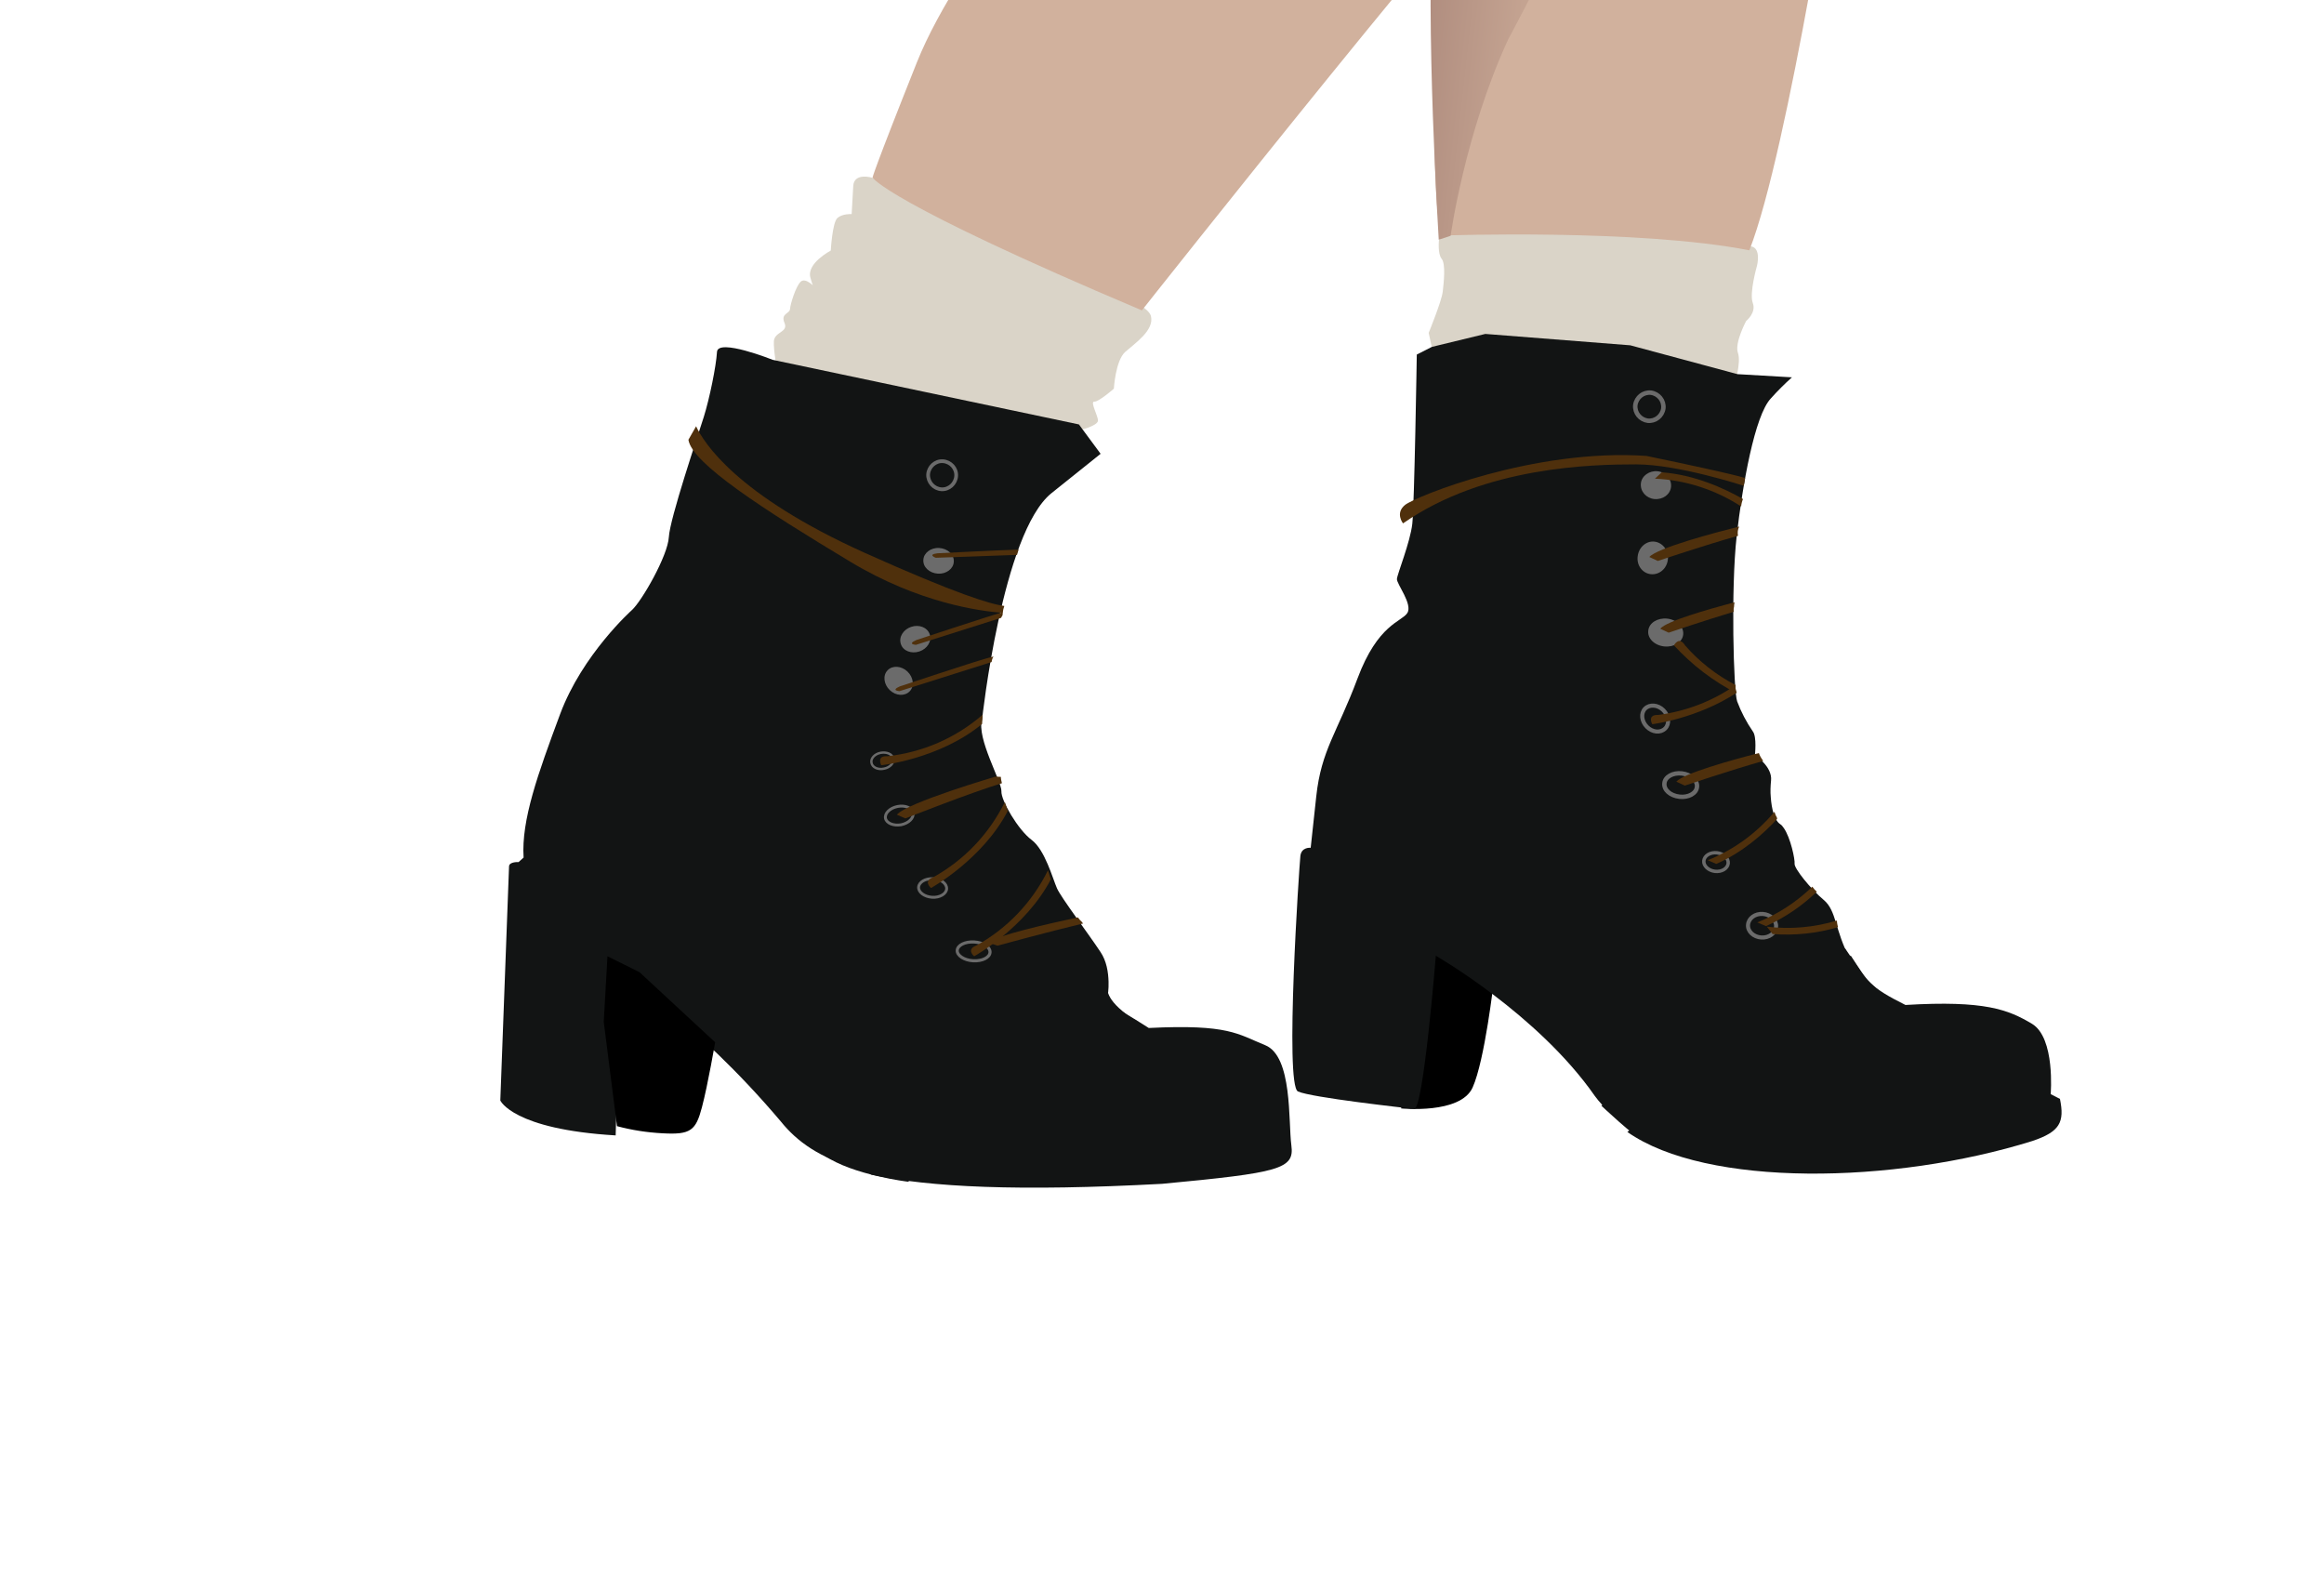 <?xml version="1.0" encoding="utf-8"?>
<!-- Generator: Adobe Illustrator 24.0.1, SVG Export Plug-In . SVG Version: 6.00 Build 0)  -->
<svg version="1.1" id="Layer_1" xmlns="http://www.w3.org/2000/svg" xmlns:xlink="http://www.w3.org/1999/xlink" x="0px" y="0px"
	 viewBox="0 0 878.4 594.9" style="enable-background:new 0 0 878.4 594.9;" xml:space="preserve">
<style type="text/css">
	.st0-deb{fill:#121414;}
	.st1{fill:#DAD4C8;}
	.st2{fill:#D1B19D;}
	.st3{fill:#6B6B6B;}
	.st4{fill:#121414;stroke:#6B6B6B;stroke-width:1.09;stroke-miterlimit:10;}
	.st5{fill:#121414;stroke:#6B6B6B;stroke-width:0.9;stroke-miterlimit:10;}
	.st6{fill:#121414;stroke:#6B6B6B;stroke-width:1.17;stroke-miterlimit:10;}
	.st7{fill:#4F300C;}
	.st8{fill:#121414;stroke:#6B6B6B;stroke-width:1.41;stroke-miterlimit:10;}
	.st9{fill:url(#SVGID_1_);}
	.st10{fill:#121414;stroke:#6B6B6B;stroke-width:1.69;stroke-miterlimit:10;}
	.st11{fill:#121414;stroke:#6B6B6B;stroke-width:1.54;stroke-miterlimit:10;}
	.st12{fill:#121414;stroke:#6B6B6B;stroke-width:1.66;stroke-miterlimit:10;}
	.st13{fill:#121414;stroke:#6B6B6B;stroke-width:1.29;stroke-miterlimit:10;}
</style>
<path id="toe" class="st0-deb" d="M488.1,432.9c-1.2-9,0.5-33.7-9.9-37.9c-10.4-4.2-13.7-8-44-6.5c-15.3-9.9-18.9-10.1-18.9-10.1
	s0-0.1,0.1-0.4c-33.4,12.4-59.4,39.9-86.1,65.8l-0.1,0.1c22.1,4.8,56,6.4,110,3.5C483.8,443.2,489.3,441.8,488.1,432.9z"/>
<g id="mainfoot">
	<path class="st1" d="M329.8,67.2c0,0-7-2.2-7.3,3.1l-0.6,10.6c0,0-3.5-0.2-5.4,1.5S314,94.7,314,94.7s-9.2,4.8-7.7,10.2
		c1.5,5.4,1.6,3.6,1.6,3.6s-3.3-3.7-5.2-2.1c-1.9,1.7-4,8.6-4.1,10.4s-3.6,1.6-2.1,5.2c1.6,3.6-3.7,3.3-4,6.9
		c-0.2,3.5,1.2,10.7,1.2,10.7s10.3,5.9,56.1,12.1l17.4,6.3l42.3,4.2c0,0,5.4-1.5,5.5-3.2s-3.1-7.3-1.4-7.2s7.4-4.9,7.4-4.9
		s0.6-10.6,4.3-13.9c3.7-3.3,11.1-8.2,9.7-13.6s-25.8-13.9-25.8-13.9L329.8,67.2z"/>
	<path class="st0-deb" d="M418.5,377.2c0.2-0.9,0.6-3.3,0.5-6.2c-0.1-3.5-0.7-7.8-3.1-11.3c-4.9-7.4-14.8-20.4-16.4-24
		s-4.5-14.5-9.6-18.3s-11.6-14.9-11.4-18.4s-9.5-20.1-7.3-27.1l0,0c0,0,7.6-70.5,26.2-85.5l18.6-14.9l-8.2-11.1L292.1,136
		c0,0-20.8-8.3-21.1-3c-0.3,5.3-2.8,17.6-5,24.6s-12.8,38.3-13.2,45.4c-0.4,7.1-10.3,24.3-14,27.6c0,0-18.7,16.7-27.1,39.3
		c-8.4,22.6-14.7,40-13.8,54.2l-1.9,1.7c0,0-3.5-0.2-3.6,1.6c-0.1,1.8-3.3,88.5-3.3,88.5s4.7,10.9,43.6,13.2l1.7-60.3
		c0,0,27.5,15.8,60.7,55c6.1,7.6,14.6,13.8,29.6,18.1c2.5,0.7,5.2,1.4,8.1,2l0.1-0.1C359.4,417.5,385.2,389.8,418.5,377.2z"/>
	<path d="M233.2,425.6c5.6,1.5,11.4,2.4,17.3,2.7c10.6,0.6,12.5-1.1,14.8-9.8c2.3-8.7,5-24.6,5-24.6l-28.6-26.5l-12.1-6l-1.4,24.8
		L233.2,425.6z"/>
	<path class="st2" d="M412.3-71.9c0,0-49.2,54-65.8,95.6s-16.7,43.4-16.7,43.4s4.8,9.2,101.8,50.2c0,0,139.7-176.6,150.6-181.2
		S412.3-71.9,412.3-71.9z"/>
	<path class="st3" d="M354.5,216.8c3.2,0.2,5.9-1.9,6-4.5c0.2-2.7-2.3-5-5.5-5.2s-5.9,1.9-6,4.5
		C348.8,214.3,351.3,216.6,354.5,216.8z"/>
	<path class="st3" d="M347.5,246.2c3-1,4.8-3.9,3.9-6.5s-4-3.8-7-2.8s-4.8,3.9-3.9,6.5C341.3,246,344.5,247.2,347.5,246.2z"/>
	<path class="st3" d="M343.8,261.3c1.9-1.9,1.5-5.3-0.8-7.5s-5.7-2.4-7.5-0.5c-1.9,1.9-1.5,5.3,0.8,7.5
		C338.6,263,341.9,263.2,343.8,261.3z"/>
	<path class="st4" d="M352.3,339.1c2.9,0.2,5.4-1.3,5.5-3.2c0.1-2-2.2-3.7-5.1-3.8c-2.9-0.2-5.4,1.3-5.5,3.2
		C347.1,337.2,349.4,338.9,352.3,339.1z"/>
	<path class="st4" d="M340.6,311.7c2.9-0.6,4.9-2.6,4.5-4.5s-3-3-5.9-2.4s-4.9,2.6-4.5,4.5C335.1,311.1,337.7,312.2,340.6,311.7z"/>
	<path class="st5" d="M334.1,290.5c2.3-0.4,3.9-2.2,3.5-3.8c-0.3-1.7-2.4-2.6-4.7-2.2s-3.9,2.2-3.5,3.8
		C329.7,290,331.8,291,334.1,290.5z"/>
	<path class="st6" d="M367.8,363.1c3.4,0.2,6.3-1.2,6.4-3.2s-2.6-3.7-6-3.9c-3.4-0.2-6.3,1.2-6.4,3.2
		C361.7,361.1,364.4,362.9,367.8,363.1z"/>
	<path class="st7" d="M379.6,229c-5.1-0.6-18.3-4.6-52.6-20c-48.9-22-61.1-41.9-63.9-47.9l-2.9,5.1c1.3,8.9,28.6,26.5,61.2,46.1
		c25.9,15.6,49.1,18.7,57.6,19.3C379.1,230.7,379.3,229.8,379.6,229z"/>
	<path class="st7" d="M375.5,248.1l-2.9,0.8c-5.4,1.5-32.5,10.5-32.5,10.5c-3.6,1.6-0.1,1.8-0.1,1.8l34.8-11
		C374.9,249.4,375.1,248.8,375.5,248.1z"/>
	<path class="st7" d="M379,231.4h-0.1c-5.4,1.5-32.6,10.5-32.6,10.5c-3.6,1.6-0.1,1.8-0.1,1.8l32.2-10.2c0.1-0.3,0.3-0.6,0.5-0.9
		C379,232.3,379,231.9,379,231.4z"/>
	<path class="st7" d="M385,207.7c-9.5,0.3-30.7,1.4-30.7,1.4c-3.9,0.5-0.6,1.7-0.6,1.7l30.7-1.1C384.6,209,384.8,208.3,385,207.7z"
		/>
	<path class="st7" d="M371.4,270.1c-10.1,8.8-22.6,14.2-35.9,15.7c-4.4-0.3-2.4,3.4-2.4,3.4s22-2.3,38.1-15.6"/>
	<path class="st7" d="M379.8,303.1c-5.9,12-15.3,21.9-27,28.4c-4.1,1.5-0.9,4.1-0.9,4.1s19.4-10.7,29-29.1"/>
	<path class="st7" d="M396.1,328.9c-5.9,12-15.3,21.9-27,28.4c-4.1,1.5-0.9,4.1-0.9,4.1s19.4-10.7,29-29.1"/>
	<path class="st7" d="M378.3,293.6l-2-0.1c0,0-33.7,9.9-37.3,14.4l3.2,1.4c0,0,25.3-10,36.5-13.3
		C378.5,295.2,378.3,294.4,378.3,293.6z"/>
	<path class="st7" d="M407.4,346.7c-10.7,2.3-31.1,6.9-33.9,9.5l3.5,1.2c0,0,19-5.2,32.4-8.4c-0.2-0.1-0.3-0.3-0.4-0.5
		C408.4,348,407.9,347.4,407.4,346.7z"/>
	<path class="st8" d="M355.8,184.9c2.9,0.2,5.4-2.1,5.6-5s-2.1-5.4-5-5.6c-2.9-0.2-5.4,2.1-5.6,5
		C350.7,182.2,352.9,184.7,355.8,184.9z"/>
	<path class="st0-deb" d="M418.6,373.1c0,0-1.4,4.5,9,11.5s10.3,7,10.3,7l-52.4,23.6l-42.3,31.4c0,0-20.9-2.5-31.6-9.9
		s22.2-22.4,22.2-22.4L418.6,373.1z"/>
</g>
<g id="mainfoot2">
	<path class="st1" d="M543.9,90.6c0,0-0.6,5.3,1,7.2c1.6,2,0.8,9,0.4,12.5c-0.4,3.5-5.3,15.5-5.3,15.5l1.2,5.5c0,0,31.3-9,90.4,4.6
		l23.9,9.8c0,0,2.7-8.6,1.4-12.3c-1.4-3.7,3.1-12.1,3.1-12.1s3.9-3.1,2.5-6.8c-1.4-3.7,1.6-14.1,1.6-14.1s1.7-6.7-2.3-7.3
		s-99.3-9.3-104.7-8.1C551.5,86,543.9,90.5,543.9,90.6"/>
	<path d="M529.6,418.9c0,0,22.4,2.3,27-7.9c4.6-10.2,8-40.1,8-40.1l-26-22.5L529.6,418.9"/>
	<path class="st0-deb" d="M699.7,363.4c-0.1-0.3-0.3-0.6-0.4-0.8c-5.9-11.3-5.1-18.4-10-22.5s-11.2-11.9-11-13.7
		c0.2-1.5-1.5-9.8-4.1-13.5c-0.2-0.2-0.4-0.5-0.6-0.8c-0.2-0.2-0.5-0.5-0.7-0.6c-2.2-1.4-3.3-5.8-3.6-10.2c-0.2-2.1-0.1-4.2,0.1-6.3
		c0.6-5.3-6.1-9.6-6.1-9.6s0.8-7-0.8-9c-2.4-3.5-4.4-7.3-5.9-11.3c-1.4-3.7-2.4-43-0.2-62.4s6.8-45.6,12.9-52.1c2.5-2.8,5.2-5.5,8-8
		l-20.6-1.2l-40.5-10.9l-54.8-4.3l-20.2,4.9l-5.7,2.9c0,0-0.9,56.9-1.7,64c-0.8,7-5.7,19-5.8,20.8c-0.2,1.8,6.1,9.6,3.9,12.9
		c-2.1,3.3-11.1,4.1-18.8,24.7s-13.7,27-15.6,44.6l-2.1,19.4c0,0-3.5-0.4-3.9,3.1s-6,86.7-0.9,89s40.4,6.2,43.9,6.6
		s8.2-57.9,8.2-57.9s38.6,22.1,60.1,53c1.6,2.2,3.5,4.2,5.7,6.2c23.5-15.2,47-28.9,72.3-43.2C688.1,373.7,694.1,368.7,699.7,363.4z"
		/>
	<path class="st2" d="M543.9-25.2c0,0-4.9,111.6,2,114.2c0,0,73.4-2.6,115.3,5.6C676,57,695.4-71,695.4-71L556.2-86.4L543.9-25.2z"
		/>
	
		<linearGradient id="SVGID_1_" gradientUnits="userSpaceOnUse" x1="519.337" y1="169.947" x2="588.507" y2="169.947" gradientTransform="matrix(0.994 0.11 -0.11 0.994 40.123 -225.927)">
		<stop  offset="0" style="stop-color:#AF8C7E"/>
		<stop  offset="0.55" style="stop-color:#C4A391"/>
		<stop  offset="1" style="stop-color:#D1B19D"/>
	</linearGradient>
	<path class="st9" d="M574-86.2l42.3,4.7c0,0-19.3,46-46.3,96.5c-16.4,35.6-21.7,74.1-21.7,74.1l-4.5,1.5c0,0-5.2-82.5-2.1-126.8
		C544.9-80.5,574-86.2,574-86.2z"/>
	<path class="st3" d="M625.3,188.6c3.2,0.3,6-1.7,6.3-4.6c0.3-2.9-2-5.6-5.1-5.9s-6,1.7-6.3,4.6
		C619.9,185.7,622.2,188.3,625.3,188.6z"/>
	<path class="st3" d="M624,217c3.2,0.3,6-2.1,6.4-5.5s-1.9-6.4-5-6.8s-6,2.1-6.4,5.5C618.5,213.6,620.8,216.7,624,217z"/>
	<path class="st3" d="M629,244.3c3.7,0.4,6.9-1.6,7.2-4.5s-2.4-5.6-6-6c-3.7-0.4-6.9,1.6-7.2,4.5C622.6,241.2,625.3,243.9,629,244.3
		z"/>
	<path class="st10" d="M622.8,159c2.9,0.3,5.5-1.8,5.9-4.7c0.3-2.9-1.8-5.5-4.7-5.9c-2.9-0.3-5.5,1.8-5.9,4.7
		C617.8,156,619.9,158.6,622.8,159z"/>
	<path class="st11" d="M629.4,275.3c1.7-1.7,1.4-4.8-0.7-6.9c-2.1-2.1-5.2-2.3-6.9-0.6c-1.7,1.7-1.4,4.8,0.7,6.9
		S627.6,277.1,629.4,275.3z"/>
	<path class="st12" d="M634.8,301.1c3.4,0.4,6.4-1.3,6.6-3.7c0.3-2.4-2.3-4.7-5.7-5.1s-6.4,1.3-6.6,3.7
		C628.8,298.5,631.3,300.7,634.8,301.1z"/>
	<path class="st13" d="M648.2,329.3c2.6,0.3,4.8-1.1,5-3s-1.7-3.7-4.2-4c-2.6-0.3-4.8,1.1-5,3C643.8,327.2,645.7,329,648.2,329.3z"
		/>
	<path class="st11" d="M665.7,354.3c2.9,0.2,5.4-1.6,5.6-4.1c0.2-2.4-2.1-4.6-5-4.8c-2.9-0.2-5.4,1.6-5.6,4.1
		C660.5,352,662.8,354.1,665.7,354.3z"/>
	<path class="st7" d="M656,258.9c-8.7,6.1-18.7,9.9-29.2,11.3c-4.4-0.2-2.3,3.5-2.3,3.5s17-2.1,31.9-11.9
		C656,260.8,655.9,259.8,656,258.9z"/>
	<path class="st7" d="M656,258.9c-7.3-3.8-13.8-8.9-19.1-15c-2.3-3.7-4.2,0-4.2,0c6.8,7.4,14.8,13.5,23.7,18.1
		C656,261,655.9,260,656,258.9z"/>
	<path class="st7" d="M658.8,188.6c-7-4-18.3-9.2-30.7-10.1l-2.6,2.4c11.6,0.5,22.9,4.2,32.6,10.5
		C658.2,190.4,658.4,189.5,658.8,188.6z"/>
	<path class="st7" d="M671.6,308.9c-0.4-0.6-0.7-1.4-0.9-2.1c-6.8,8.1-15.5,14.4-25.2,18.3l3.2,1.4c9.8-4.3,17.7-11.2,23-17
		C671.7,309.4,671.6,309.2,671.6,308.9z"/>
	<path class="st7" d="M686.7,337c-0.6-0.5-1.2-1.2-1.7-1.9c-6,5.8-13,10.4-20.8,13.5l3.3,1.4C674.6,346.8,681.1,342.4,686.7,337z"/>
	<path class="st7" d="M694.7,350.4c-0.2-0.8-0.4-1.7-0.4-2.5c-8.6,2.6-17.6,3.4-26.5,2.3l2.2,2.8
		C678.3,353.6,686.6,352.8,694.7,350.4z"/>
	<path class="st7" d="M664.8,284.6c-10.2,2.6-28.5,7.7-31.2,10.8l3.2,1.5c0,0,17.2-5.8,29.6-9.3c-0.1-0.1-0.1-0.3-0.2-0.4
		C665.6,286.4,665.1,285.5,664.8,284.6z"/>
	<path class="st7" d="M655.4,229.4c0-0.6,0.1-1.2,0.2-1.8c-10.4,2.8-25.6,7.1-28.1,10l3.2,1.5c0,0,13-4.4,24.6-7.9
		C655.2,230.6,655.2,230,655.4,229.4z"/>
	<path class="st7" d="M657.3,199.1V199c-9.1,2.3-31,8.1-33.9,11.5l3.2,1.5c0,0,17.8-6,30.3-9.5C656.7,201.3,656.8,200.2,657.3,199.1
		z"/>
	<path class="st7" d="M530.3,197.8c0,0-3.1-3.9,0.8-7c3.9-3.1,48.7-21.4,91.2-18.5c36.6,7.6,37.3,8.4,37.3,8.4l-0.5,2.9
		c0,0-24.7-8.1-40.7-8.1C602.2,175.5,561.2,176.2,530.3,197.8z"/>
	<path class="st0-deb" d="M605.3,417.9c0,0,12.7,12,15.6,12.9c2.8,0.9,2.8,0.9,2.8,0.9l80.4-49.5l-3.3-15.8L641.4,378L605.3,417.9z"/>
	<polygon class="st0-deb" points="697.3,358.3 705.3,370 714.4,378.4 703.6,382.6 678.8,381.2 	"/>
</g>
<path id="toe2" class="st0-deb" d="M778.6,415.3l-3.5-1.8c0,0,1.8-21.3-7.1-26.6c-8.9-5.3-17.7-8.9-47.8-7.1
	c-13.8-6.9-14.2-8.8-20.7-18.7c-5,5.8-10.4,11.5-17.3,15.9c-23.6,17-45.4,33.1-67.1,50.8c29.9,21,100.6,19.8,153.1,3.4
	C778.6,427.7,780.4,424.1,778.6,415.3z"/>
</svg>
